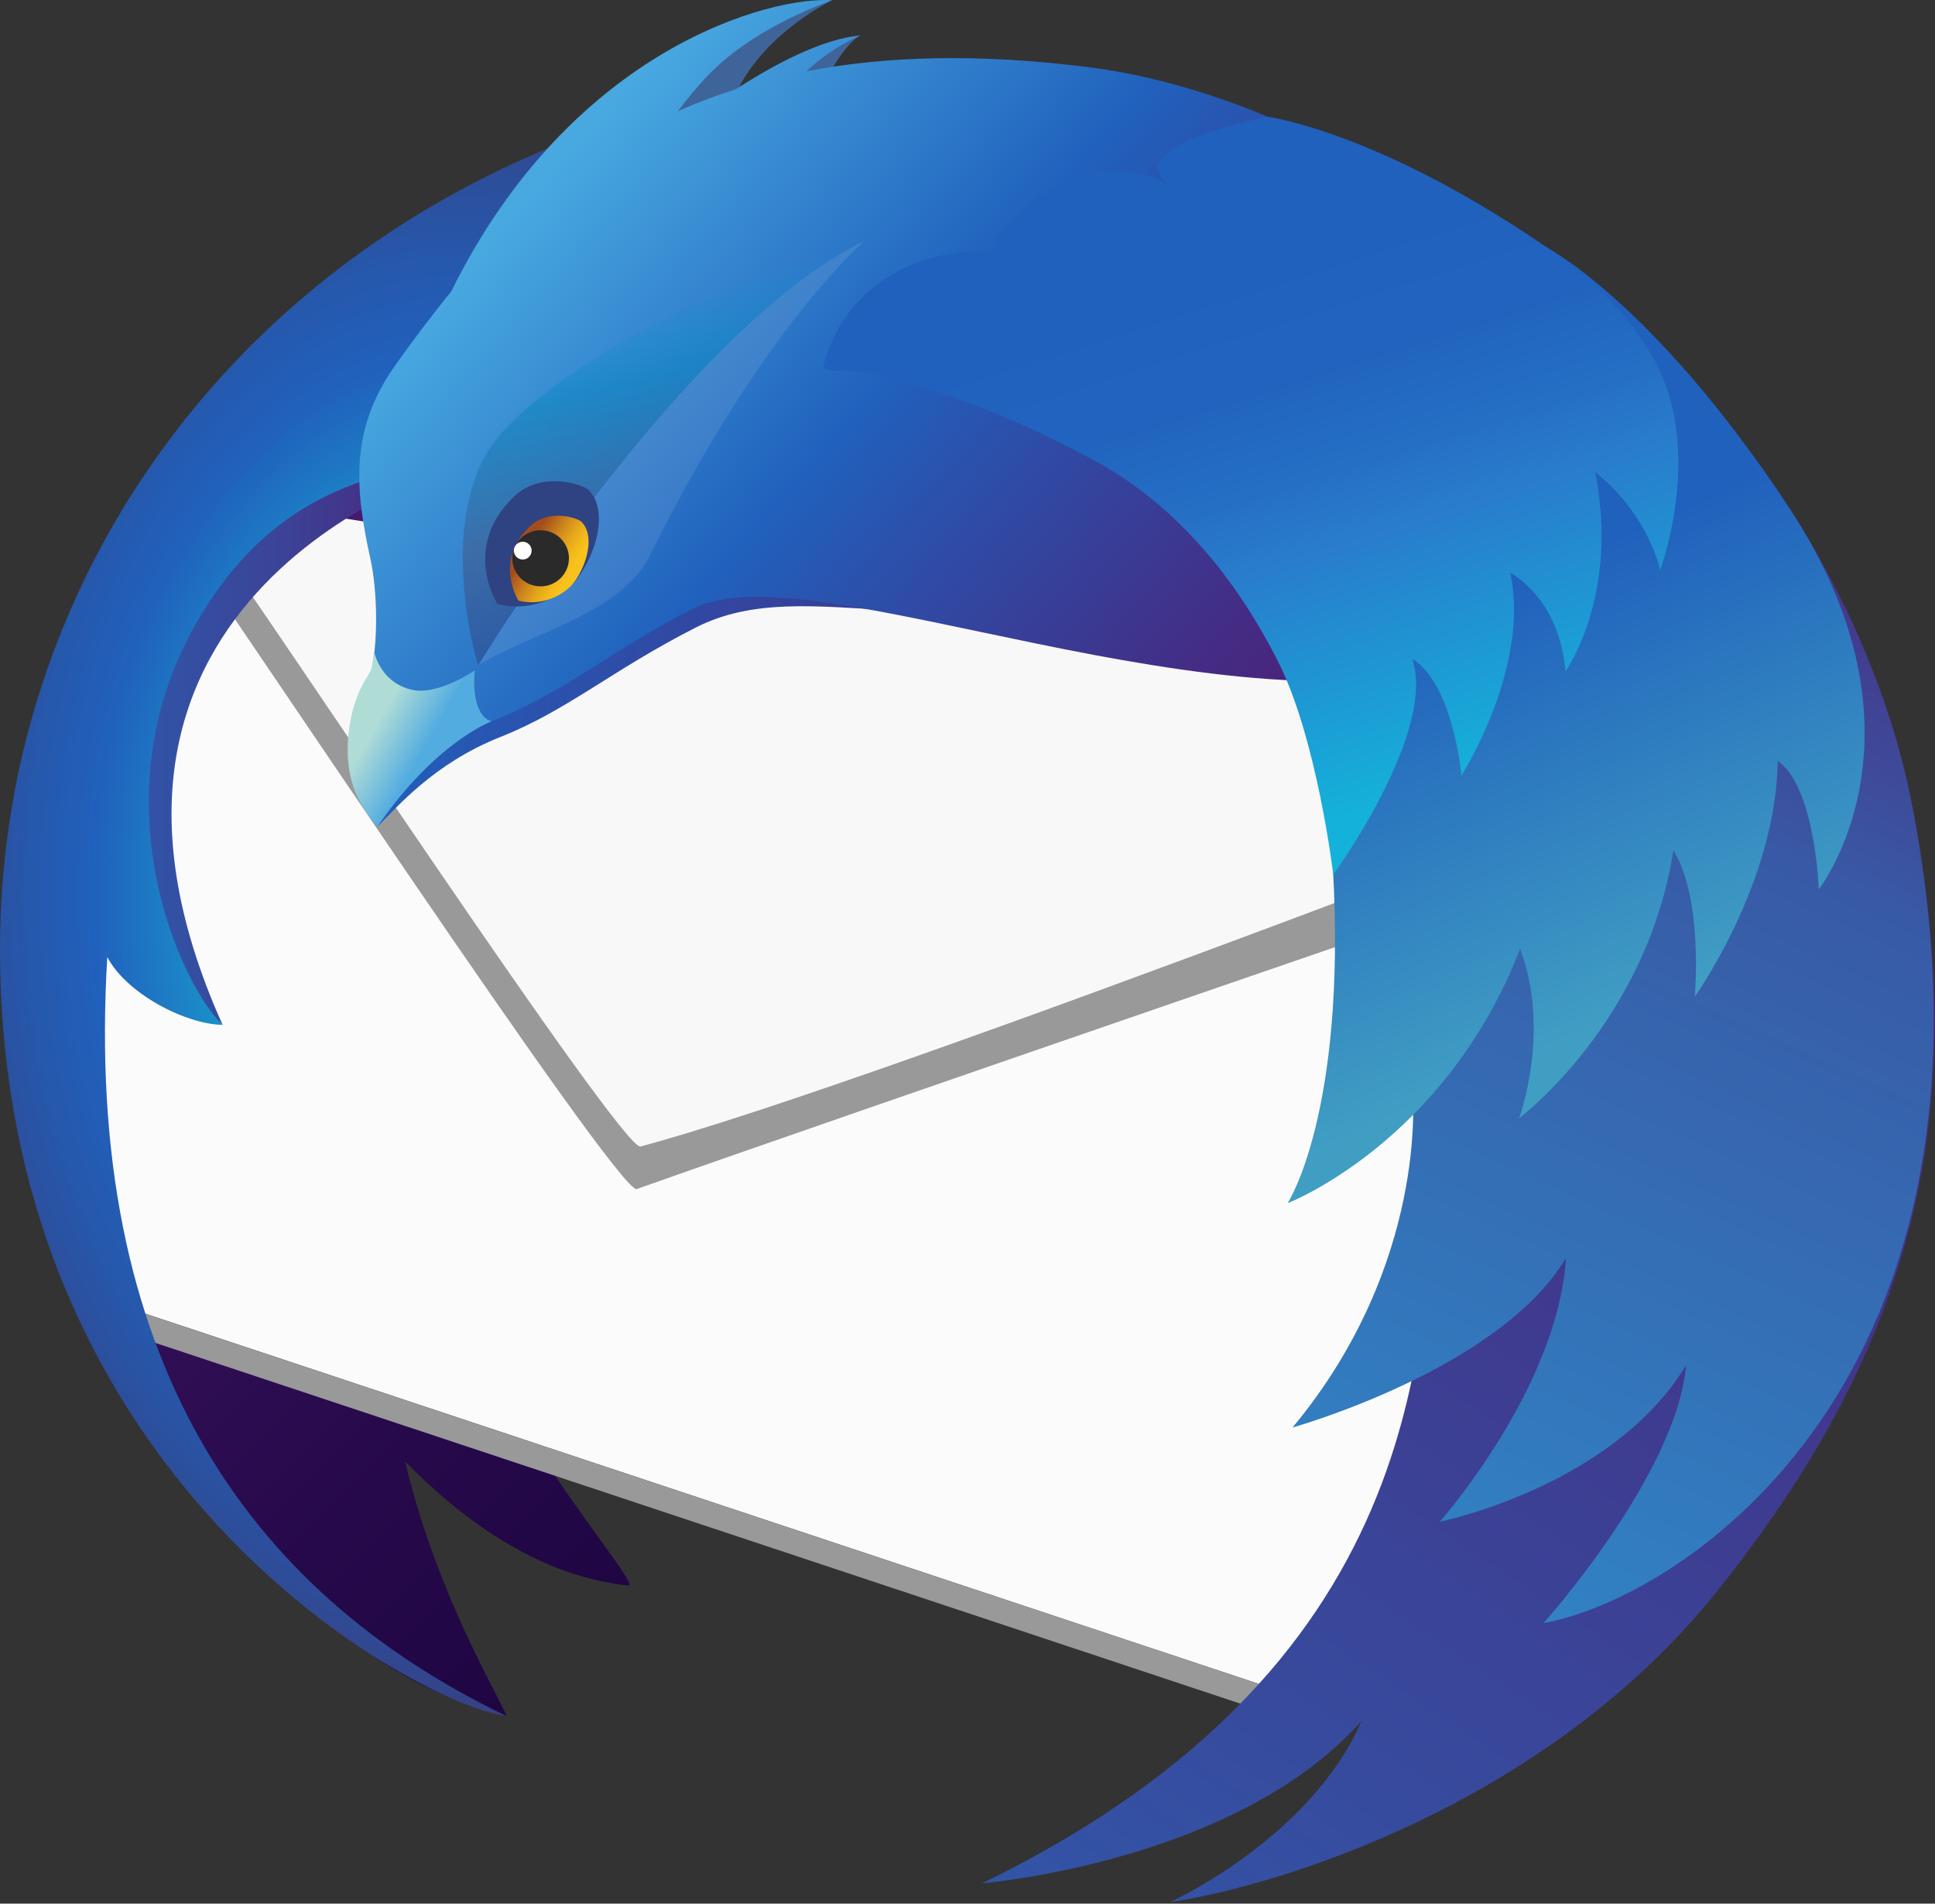 <svg clip-rule="evenodd" fill-rule="evenodd" stroke-linejoin="round" stroke-miterlimit="2" viewBox="0 0 247 243" xmlns="http://www.w3.org/2000/svg">
 <rect x="0" y="0" width="247" height="243" fill="#333333" stroke="none"/>
 <linearGradient id="a" x2="1" gradientTransform="matrix(-159.854 -159.854 159.854 -159.854 199.533 201.907)" gradientUnits="userSpaceOnUse">
  <stop stop-color="#130036" offset="0"/>
  <stop stop-color="#18023b" offset=".23"/>
  <stop stop-color="#26094a" offset=".51"/>
  <stop stop-color="#3d1563" offset=".82"/>
  <stop stop-color="#4e1d75" offset="1"/>
 </linearGradient>
 <linearGradient id="b" x2="1" gradientTransform="matrix(47.461 0 0 47.461 10.243 95.311)" gradientUnits="userSpaceOnUse">
  <stop stop-color="#3156a8" offset="0"/>
  <stop stop-color="#3351a4" offset=".25"/>
  <stop stop-color="#3b4397" offset=".54"/>
  <stop stop-color="#472c82" offset=".85"/>
  <stop stop-color="#4e1d75" offset="1"/>
 </linearGradient>
 <radialGradient id="c" cx="0" cy="0" r="1" gradientTransform="matrix(85.247 0 0 123.608 59.073 113.923)" gradientUnits="userSpaceOnUse">
  <stop stop-color="#14cdda" offset="0"/>
  <stop stop-color="#14cdda" offset=".17"/>
  <stop stop-color="#2061bd" offset=".55"/>
  <stop stop-color="#2658ac" offset=".65"/>
  <stop stop-color="#373f81" offset=".86"/>
  <stop stop-color="#432d62" offset="1"/>
 </radialGradient>
 <linearGradient id="d" x2="1" gradientTransform="matrix(146.976 0 0 146.976 44.539 57.898)" gradientUnits="userSpaceOnUse">
  <stop stop-color="#2061bd" offset="0"/>
  <stop stop-color="#2b51ac" offset=".18"/>
  <stop stop-color="#442c84" offset=".68"/>
  <stop stop-color="#4e1d75" offset=".94"/>
  <stop stop-color="#4e1d75" offset="1"/>
 </linearGradient>
 <linearGradient id="e" x2="1" gradientTransform="matrix(101.091 87.877 -87.877 101.091 66.174 23.206)" gradientUnits="userSpaceOnUse">
  <stop stop-color="#48a8e0" offset="0"/>
  <stop stop-color="#48a8e0" offset=".02"/>
  <stop stop-color="#2061bd" offset=".39"/>
  <stop stop-color="#2b51ac" offset=".5"/>
  <stop stop-color="#442c84" offset=".79"/>
  <stop stop-color="#4e1d75" offset=".94"/>
  <stop stop-color="#4e1d75" offset="1"/>
 </linearGradient>
 <linearGradient id="f" x2="1" gradientTransform="matrix(198.159 -293.783 293.783 198.159 19.676 337.414)" gradientUnits="userSpaceOnUse">
  <stop stop-color="#3156a8" offset="0"/>
  <stop stop-color="#3156a8" offset=".38"/>
  <stop stop-color="#4e1d75" offset="1"/>
 </linearGradient>
 <linearGradient id="g" x2="1" gradientTransform="matrix(109.572 -246.103 246.103 109.572 96.745 278.646)" gradientUnits="userSpaceOnUse">
  <stop stop-color="#29abe2" offset="0"/>
  <stop stop-color="#385aa6" offset=".77"/>
  <stop stop-color="#414293" offset=".86"/>
  <stop stop-color="#4e1d75" offset="1"/>
 </linearGradient>
 <linearGradient id="h" x2="1" gradientTransform="matrix(5.973 3.435 -3.435 5.973 48.269 92.034)" gradientUnits="userSpaceOnUse">
  <stop stop-color="#b0dcd6" offset="0"/>
  <stop stop-color="#53ace0" offset="1"/>
 </linearGradient>
 <linearGradient id="i" x2="1" gradientTransform="matrix(-11.974 -2.53 2.53 -11.974 176.214 23.085)" gradientUnits="userSpaceOnUse">
  <stop stop-color="#3092b9" stop-opacity=".12" offset="0"/>
  <stop stop-color="#258db6" stop-opacity=".12" offset=".22"/>
  <stop stop-color="#1685b1" stop-opacity=".12" offset=".66"/>
  <stop stop-color="#1082af" stop-opacity=".12" offset="1"/>
 </linearGradient>
 <linearGradient id="j" x2="1" gradientTransform="matrix(9.853 39.519 -39.519 9.853 80.784 38.025)" gradientUnits="userSpaceOnUse">
  <stop stop-color="#1398d1" stop-opacity="0" offset="0"/>
  <stop stop-color="#1398d1" stop-opacity="0" offset=".01"/>
  <stop stop-color="#1187c2" stop-opacity=".62" offset=".25"/>
  <stop stop-color="#3f6499" stop-opacity=".71" offset=".64"/>
  <stop stop-color="#2f4282" stop-opacity=".5" offset="1"/>
 </linearGradient>
 <linearGradient id="k" x2="1" gradientTransform="matrix(-5.429 -3.262 3.262 -5.429 72.798 73.186)" gradientUnits="userSpaceOnUse">
  <stop stop-color="#f9c21b" offset="0"/>
  <stop stop-color="#f3ba1b" offset=".15"/>
  <stop stop-color="#e3a41b" offset=".38"/>
  <stop stop-color="#c9801c" offset=".66"/>
  <stop stop-color="#a44e1c" offset=".99"/>
  <stop stop-color="#a34c1c" offset="1"/>
 </linearGradient>
 <linearGradient id="l" x2="1" gradientTransform="matrix(-36.782 -82.613 82.613 -36.782 206.211 130.139)" gradientUnits="userSpaceOnUse">
  <stop stop-color="#409ec3" offset="0"/>
  <stop stop-color="#2061bd" offset=".62"/>
  <stop stop-color="#2061bd" offset="1"/>
 </linearGradient>
 <linearGradient id="m" x2="1" gradientTransform="matrix(-26.353 -81.107 81.107 -26.353 176.76 103.061)" gradientUnits="userSpaceOnUse">
  <stop stop-color="#14b2da" offset="0"/>
  <stop stop-color="#297ccc" offset=".4"/>
  <stop stop-color="#256fc5" offset=".51"/>
  <stop stop-color="#2164bf" offset=".65"/>
  <stop stop-color="#2061bd" offset=".82"/>
  <stop stop-color="#2061bd" offset=".98"/>
  <stop stop-color="#2061bd" offset="1"/>
 </linearGradient>
 <g fill-rule="nonzero">
  <path d="m188.887 35.492c-14.501-9.472-33.046-12.538-43.281-13.609-10.954-1.145-20.468-.943-28.836.285-.709-.009-1.414-.037-2.127-.037-.544 0-1.08.023-1.627.029.225-.275.381-.445.381-.445s-.44.069-1.304.46c-2.717.044-5.421.138-8.085.32 3.711-4.068 6.751-6.2 6.751-6.2s-3.608.528-10.192 6.496c-3.132.288-6.221.67-9.258 1.145 6.918-9.362 14.155-13.304 14.155-13.304s-8.772-1.786-22.507 12.016c-1.149 1.155-2.215 2.356-3.246 3.572-40.031 9.687-68.681 35.538-68.681 65.919 0 5.958-1.829 12.511.143 19.054-.788 10.453.89 38.975.89 38.975s10.837 58.649 52.51 68.846c.662.158-8.707-14.62-12.851-32.442 8.069 8.208 17.685 14.699 28.478 15.824 1.325.137-6.165-8.64-12.725-19.234l94.698 31.906c49.529-21.274 43.763-19.357 54.397-30.875 23.428-25.36 26.708-39.75 20.806-82.235-3.993-28.679-25.16-57.083-48.489-66.466z" fill="url(#a)"/>
  <path d="m22.687 62.276-14.141 80.404 7.841 24.294 156.524 52.041 29.028-123.424-179.252-33.315z" fill="#fbfbfb"/>
  <path d="m23.128 65.01c.785 1.689.554 2.089.065 2.089-.22 0-.492-.081-.747-.161-.255-.081-.494-.161-.648-.161-.433 0-.189.639 2.263 3.72 3.468 4.406 54.399 81.293 57.182 81.293.015 0 .028-.002.04-.006 23.71-8.448 124.543-43.058 124.543-43.058l-10.316-15.029z" fill="#999"/>
  <path d="m24.607 63.121s.76 3.932 4.281 8.284c3.5 4.392 50.51 75.571 52.869 74.944 30.795-8.176 142.525-51.674 142.525-51.674z" fill="#f8f8f8"/>
  <path d="m167.321 217.161-148.753-49.458.526 3.475 149.882 49.834z" fill="#999"/>
  <path d="m57.704 59.795s-54.122 15.85-29.288 71.033c0 0-11.387-10.426-18.167-23.757-.305-.597 11.301-41.829 11.301-41.829z" fill="url(#b)"/>
  <path d="m28.416 130.828c-4.707-.081-12.269-3.964-14.722-8.665-3.066 51.098 17.782 80.939 50.88 96.853-10.815-1.24-64.574-29.609-64.574-97.876 0-58.047 46.06-109.932 118.142-112.309.442 3.254-35.736 11.414-36.893 15.251-1.796 5.972-5.924 12.473-9.406 17.684-4.718 7.061 6.557 13.099-1.729 15.001-12.468 2.861-29.098 1.277-41.361 17.219-18.434 23.965-6.133 51.379-.337 56.842z" fill="url(#c)"/>
  <path d="m137.048 10.699c-46.682-3.582-70.707 15.097-86.13 36.817-5.617 7.906-5.002 15.166-3.068 23.937.831 3.744 1.671 5.538.659 9.355-.558 2.106-.465 4.072-1.158 5.314-.959 1.717-2.18 3.594-2.589 6.677-1.022 7.699 1.703 10.151 3.406 12.741 2.426-2.409 7.165-8.079 15.71-11.466s14.167-8.477 24.876-13.941c14.632-7.463 31.782 3.859 64.3-6.796 10.006-3.279 33.002-37.344 38.461-38.652-15.203-16.812-41.067-22.959-54.467-23.986z" fill="url(#d)"/>
  <path d="m106.207.032s-8.335 4.026-11.965 11.301c8.381-4.225 13.246-6.533 15.546-6.808 0 0-2.203 1.067-4.935 6.87 4.83-1.547 6.493-2.522 7.819-2.537 0 0-.385.61-.737 6.402-7.417-2.404-21.693.397-29.287 5.153-2.576-13.735 23.559-20.381 23.559-20.381z" fill="#3f6499"/>
  <path d="m139.379 8.63c-14.309-1.854-26.27-1.489-36.439.47 3.198-3.065 6.898-4.575 6.898-4.575-4.795.424-10.781 3.554-15.917 6.868-2.588.826-5.054 1.758-7.39 2.799 1.43-1.885 3.094-3.899 4.72-5.445 6.039-5.743 15.006-8.715 15.006-8.715-7.654-.562-33.268 5.995-48.681 37.213-2.526 3.077-4.883 6.235-7.129 9.398-5.798 8.164-5.162 15.658-3.162 24.715.852 3.867 1.009 10.04.168 14.029-.168.799-2.363 2.863-2.926 8.428-.602 5.905 1.505 8.804 3.582 11.203 7.38-10.792 14.661-12.931 14.661-12.931 10.33-4.232 14.63-8.752 25.688-14.393 15.108-7.709 67.939 17.45 101.512 6.448 10.332-3.384-3.977-47.359 1.663-48.709-15.699-17.36-38.494-25.02-52.254-26.803z" fill="url(#e)"/>
  <path d="m244.176 103.288c-8.276-43.237-48.096-82.572-80.117-84.752-14.211-.968-9.847 6.319-18.739 9.094-38.32 11.959-38.906 18.941-38.906 18.941 81.252 3.819 82.484 84.064 60.724 104.366 6.123-1.428 12.762-8.914 18.859-20.666-.732 4.931-1.36 10.98-2.274 17.729-2.788 20.595.823 63.614-58.356 92.405 0 0 32.372-2.646 48.425-20.717-6.528 15.012-24.441 23.121-24.441 23.121 13.182-1.928 47.81-12.146 69.868-39.732 24.966-31.225 32.474-60.519 24.957-99.789z" fill="url(#f)"/>
  <path d="m164.993 182.221s26.396-7.38 34.903-21.633c-1.032 16.619-16.107 33.662-16.107 33.662s22.038-4.46 31.436-19.968c-1.224 13.994-18.191 32.907-18.191 32.907 17.346-3.113 60.93-30.645 47.143-103.901-8.142-43.262-48.096-82.572-80.117-84.752-14.211-.968-9.847 6.319-18.739 9.094-38.32 11.959-38.906 18.941-38.906 18.941 81.252 3.819 102.844 46.344 60.724 103.231 6.123-1.429 8.578-4.794 13.178-10.301-.002 0 2.084 21.78-15.324 42.72z" fill="url(#g)"/>
  <path d="m60.609 85.567s-4.719 3.301-8.136 2.46c-4.045-.993-4.73-4.913-4.73-4.913-.089.803-.192 1.578-.341 2.273-.168.799-2.363 2.863-2.926 8.428-.602 5.905 1.615 9.325 3.692 11.724 7.381-10.792 14.552-13.452 14.552-13.452-2.809-.982-2.111-6.52-2.111-6.52z" fill="url(#h)"/>
  <path d="m163.513 18.434c1.106-.287 5.621.204 8.584 1.533 2.964 1.329 8.073 3.679 3.986 4.701-4.088 1.022-6.438-.613-8.482-2.351s-6.847-3.168-4.088-3.883z" fill="url(#i)"/>
  <path d="m61.051 84.921s25.888-42.662 49.292-54.175c2.173-1.093-32.405 9.191-46.32 24.55-8.271 9.129-3.891 27.002-2.972 29.625z" fill="url(#j)"/>
  <path d="m61.051 84.921c.024-.015.05-.03.075-.045 6.694-4.136 18.166-6.518 21.864-14.015 14.237-28.869 27.354-40.115 27.354-40.115-23.405 11.513-49.293 54.175-49.293 54.175z" fill="#f2f2f2" fill-opacity=".1"/>
  <path d="m63.512 77.118s-4.666-7.159 2.053-13.687c3.546-3.44 8.919-1.529 9.54-.91 2.644 2.622.982 8.156-1.398 11.288-1.345 1.764-5.259 4.51-10.195 3.309z" fill="#2f4282"/>
  <path d="m66.187 76.674s-3.224-4.949 1.422-9.459c2.446-2.376 6.161-1.056 6.592-.63 1.826 1.812.676 5.637-.968 7.8-.929 1.223-3.635 3.119-7.046 2.289z" fill="url(#k)"/>
  <path d="m72.623 71.393c-.072 1.978-1.746 3.522-3.738 3.454-1.996-.069-3.558-1.726-3.487-3.704.071-1.977 1.744-3.521 3.741-3.453 1.992.069 3.553 1.727 3.484 3.703z" fill="#2a2a2a"/>
 </g>
 <circle cx="66.725" cy="70.287" r="1.136" fill="#fff"/>
 <path d="m228.505 65.01c-17.721-26.976-31.761-33.831-31.761-33.831s.645 19.65 10.484 29.128c1.124 1.083-11.774-8.432-11.774-8.432s-2.758 9.076 3.562 19.51c-1.836-2.439-3.051-3.363-3.051-3.363s-11.908 5.491-15.423 13.109c-1.815-3.426-3.176-5.444-3.176-5.444s-8.236 16.437-7.201 35.495c1.684 30.988-5.803 42.404-5.803 42.404s20.057-7.695 29.676-32.468c3.974 10.533-.121 21.619-.121 21.619s16.206-12.109 19.691-34.18c3.863 6.23 2.727 18.664 2.727 18.664s10.344-14.402 10.596-30.086c4.794 3.343 5.235 16.399 5.235 16.399s15.336-19.606-3.661-48.524z" fill="url(#l)" fill-rule="nonzero"/>
 <path d="m211.282 46.158c-4.631-8.63-12.803-14.13-19.986-18.582-17.909-11.105-29.427-12.665-29.427-12.665s-16.528 3.074-13.689 7.672c.146.236.487.535.968.877-14.498-6.678-22.722 8.677-22.722 8.677-8.284-.503-18.371 3.575-21.312 14.499-.305 1.134 3.711.496 5.777.945 12.079 2.626 23.45 8.32 28.675 11.134 12.154 6.548 19.365 17.451 23.528 25.629 5.037 9.894 7.094 27.304 7.094 27.304s13.253-18.205 10.086-27.552c5.249 3.26 6.285 14.891 6.285 14.891s8.835-13.838 6.223-25.891c6.815 4.153 7.042 12.601 7.042 12.601s6.939-9.631 3.803-25.427c6.858 5.453 8.293 12.517 8.293 12.517s5.606-14.993-.638-26.629z" fill="url(#m)" fill-rule="nonzero"/>
</svg>
